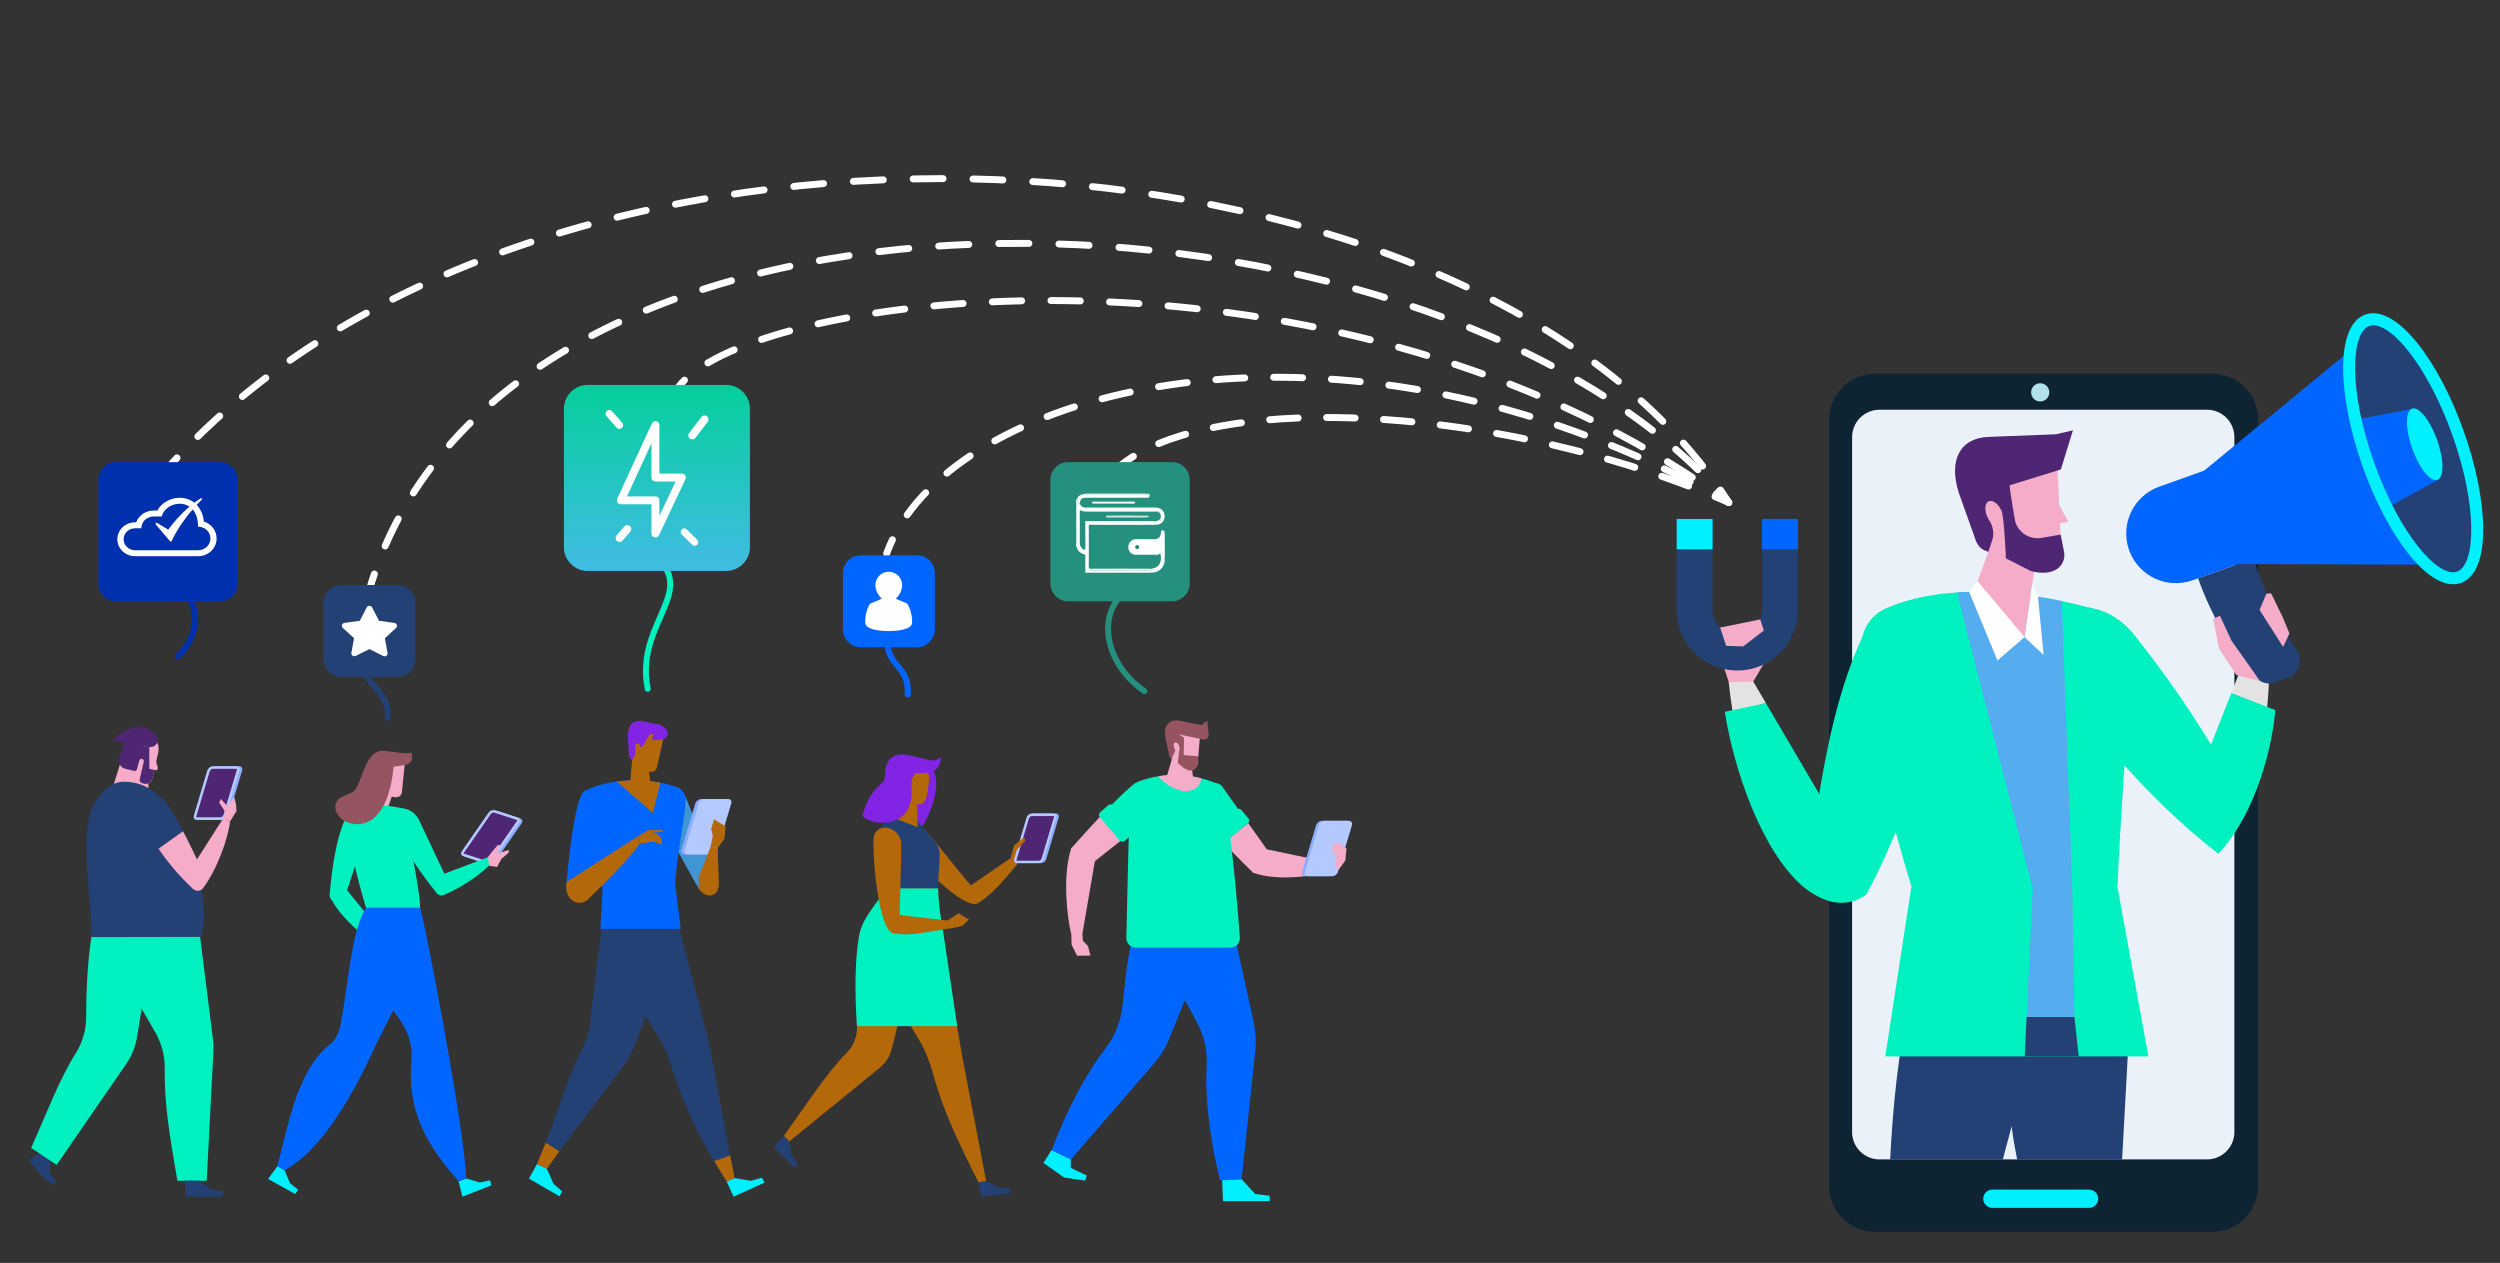 <?xml version="1.0" encoding="utf-8"?>
<!-- Generator: Adobe Illustrator 24.1.0, SVG Export Plug-In . SVG Version: 6.00 Build 0)  -->
<svg version="1.1" id="Layer_1" xmlns="http://www.w3.org/2000/svg" xmlns:xlink="http://www.w3.org/1999/xlink" x="0px" y="0px"
	 viewBox="0 0 2524.3 1275.2" style="enable-background:new 0 0 2524.3 1275.2;" xml:space="preserve">
<rect x="0" y="0" width="2524.3" height="1275.2" fill="#333333" stroke="none"/>
<style type="text/css">
	.st0{fill:#4095D5;}
	.st1{fill:#B3680A;}
	.st2{fill:#234175;}
	.st3{fill:#00F0FF;}
	.st4{fill:#0166FF;}
	.st5{fill:#8CADFF;}
	.st6{fill:#B3C9FF;}
	.st7{fill:#8224E3;}
	.st8{fill:#00F1C0;}
	.st9{fill:#4F2674;}
	.st10{fill:#F4ACC8;}
	.st11{fill:#945561;}
	.st12{fill:#0F2433;}
	.st13{fill:#EBF1F9;}
	.st14{fill:#B2E1E9;}
	.st15{fill:#E3E3E3;}
	.st16{fill:#55ACEE;}
	.st17{fill:#FFFFFF;}
	.st18{fill:none;stroke:#FFFFFF;stroke-width:7;stroke-linecap:round;stroke-miterlimit:10;}
	.st19{fill:none;stroke:#FFFFFF;stroke-width:7;stroke-linecap:round;stroke-miterlimit:10;stroke-dasharray:30.207,30.207;}
	.st20{fill:none;stroke:#FFFFFF;stroke-width:7;stroke-linecap:round;stroke-miterlimit:10;stroke-dasharray:30.366,30.366;}
	.st21{fill:none;stroke:#FFFFFF;stroke-width:7;stroke-linecap:round;stroke-miterlimit:10;stroke-dasharray:29.602,29.602;}
	.st22{fill:none;stroke:#FFFFFF;stroke-width:7;stroke-linecap:round;stroke-miterlimit:10;stroke-dasharray:29.178,29.178;}
	.st23{fill:none;stroke:#FFFFFF;stroke-width:7;stroke-linecap:round;stroke-miterlimit:10;stroke-dasharray:28.76,28.76;}
	.st24{fill:#25907E;}
	.st25{fill:#0030AD;}
	.st26{fill-rule:evenodd;clip-rule:evenodd;fill:#FFFFFF;}
	.st27{fill:url(#SVGID_1_);}
	.st28{fill:none;stroke:#FFFFFF;stroke-width:8;stroke-linecap:round;stroke-linejoin:round;stroke-miterlimit:10;}
	.st29{fill:none;stroke:#FFFFFF;stroke-width:7.183;stroke-linecap:round;stroke-linejoin:round;stroke-miterlimit:10;}
	.st30{fill:none;stroke:#FFFFFF;stroke-width:7.483;stroke-linecap:round;stroke-linejoin:round;stroke-miterlimit:10;}
</style>
<g>
	<g>
		<path class="st0" d="M720.6,892.8l-15,4.6c0,0-29.8-51.5-41.6-78.3l28-15.1c12,30.2,22.7,54.1,30.1,82.8L720.6,892.8z"/>
		<path class="st1" d="M542.1,1175.5l10.1,4.7l12.7-17.9l-13.8-8.6C548.1,1160.8,545.2,1168,542.1,1175.5z"/>
		<path class="st2" d="M684.6,937.7l-77-0.2c0,0-7,48.4-10.9,90.2c-1.2,12.5-5,24.5-10.8,35.6c-14,26.9-21.5,57.8-34.9,90.3
			l13.8,8.6l64.5-85.4c4.7-6.5,8.5-13.5,11.4-20.9C653.1,1024.6,684.6,937.7,684.6,937.7z"/>
		<path class="st2" d="M715.7,1052L686,937.7l-77.2-0.3c6.5,36.4,35.7,74.7,58.7,114.2c3.5,6,6.4,12.4,8.4,19
			c10.9,34.5,24.4,67.9,45.1,102l16.2-5.8l-20.1-108.2C716.8,1056.3,716.3,1054.1,715.7,1052z"/>
		<path class="st1" d="M721.1,1172.4c4.1,6.7,8.3,13.5,12.7,20.7l8-3.6l-4.6-22.8L721.1,1172.4z"/>
		<polygon class="st3" points="733.8,1193.1 741.8,1189.5 758.2,1192.3 769.4,1189.2 772,1194.1 740.7,1208.3 		"/>
		<path class="st4" d="M681.9,893.2c0-19.4,8.6-61,10.5-84.5c0.5-6.2-3.3-12.1-9.2-14.1c-27.8-9.5-64.9-9.6-92.6,3.8
			c-1,31.9,17.9,100,17.9,100l-2.3,39.4h81.1L681.9,893.2L681.9,893.2z"/>
		<path class="st1" d="M622.7,789.1l36.5,31.7l7.7-30.5C652.8,787.6,637.4,787.1,622.7,789.1z"/>
		<path class="st4" d="M586.3,897.3l-14.2-6.7c0,0,7.1-86.9,18.4-92.3c17.7,7.1,27.1,26.4,21.9,44.7l-13.9,49L586.3,897.3z"/>
		<polygon class="st3" points="542.1,1175.5 552.2,1180.2 558.9,1195.3 567.6,1203 564.9,1207.9 534.1,1190.1 		"/>
		<path class="st1" d="M572.1,890.6c-1.2,6.5,0.1,12.3,3.7,16.7c4.5,5.5,12.9,5.8,18,0.8c18.7-18.5,43.7-43.1,52.2-56.4l-1.8-7.4
			L572.1,890.6z"/>
		<path class="st1" d="M646.1,851.7l13.7-1.9l8.5,3l0.1-2.7c0.1-3.2-1.6-6.1-4.4-7.5l-4.5-2.2l8.9-0.2l1-2l-14.4-0.1l-10.6,6.1
			L646.1,851.7z"/>
		<path class="st5" d="M691,862.8h24.8c2.4,0,5-2,5.8-4.4l14.2-47.2c0.7-2.4-0.7-4.4-3.1-4.4h-24.8c-2.4,0-5,2-5.8,4.4l-14.2,47.2
			C687.1,860.8,688.5,862.8,691,862.8z"/>
		<path class="st6" d="M694.4,862.8h24c2.4,0,5-2,5.8-4.4l14.2-47.2c0.7-2.4-0.7-4.4-3.1-4.4h-24c-2.4,0-5,2-5.8,4.4l-14.2,47.2
			C690.6,860.8,692,862.8,694.4,862.8z"/>
		<polygon class="st1" points="717.5,855.1 719.7,844.2 718.1,836.9 721,827.4 732.7,834.4 731.5,846.9 724.6,856.4 		"/>
		<path class="st1" d="M725.9,892l-1.3-35.6l-7.1-1.4l-12,30.8v11.6C713.2,908.2,725.9,906,725.9,892z"/>
		<g>
			<polygon class="st1" points="654.5,772.3 657.9,800.1 636.3,790.1 638.5,764.5 			"/>
			<path class="st1" d="M663.4,774.6c-0.9,4.3-5.9,7.2-13.3,2.3l-11-11.1l-2-19.7l10.7-14l23.5,6.8L663.4,774.6z"/>
			<path class="st7" d="M664.4,731.3l-14.7-2.9c-10.1-2.6-16.2,4-15.8,16l1,14.7c0.3,4,0,6,3.3,8.2l1-1.4c2.1-3,2.9-6.7,2.2-10.2
				c-0.5-2.7,0.4-5.1,1.9-5.3c1.5-0.3,3.1,1.7,3.5,4.3c6.7-3.8,5.5-13.6,12.7-13.9l-1,6.8l9.8-1c3-0.3,5.4-2.5,5.9-5.5
				C674.8,736.5,669,732.2,664.4,731.3z"/>
		</g>
	</g>
	<g>
		<path class="st8" d="M350.5,898.9l47.2,58.3l-3.3,6.3c-16.1-7.7-52.9-37.1-61.5-59.1L350.5,898.9z"/>
		<path class="st8" d="M350.5,898.9c-4,12.5-16.6,13.9-17.7,5.4c1.8-22.4,6.1-59.5,17.8-81.6l22.7,6.8L350.5,898.9z"/>
		<path class="st4" d="M369.6,916.8c-13.7,21.3-17,65.9-23.4,104.7c-1.9,11.6-3.3,25.3-12.6,32.6c-32.6,25.9-41.3,76.4-53.6,123.5
			l7.2,4c49.4-25.6,88.9-119.7,91.2-124.3l49.5-98.5L369.6,916.8z"/>
		<path class="st5" d="M470.3,865.3l22.7,7.4c2.2,0.7,5.2-0.3,6.6-2.3l27.1-39.1c1.4-2,0.7-4.3-1.5-5l-22.7-7.4
			c-2.2-0.7-5.2,0.3-6.6,2.3l-27.1,39.1C467.4,862.3,468,864.5,470.3,865.3z"/>
		<path class="st6" d="M467.8,864.5l22.7,7.4c2.2,0.7,5.2-0.3,6.6-2.3l27.1-39.1c1.4-2,0.7-4.3-1.5-5l-22.7-7.4
			c-2.2-0.7-5.2,0.3-6.6,2.3l-27.1,39.1C464.9,861.5,465.5,863.7,467.8,864.5z"/>
		<path class="st9" d="M468.6,862c-0.3-0.1-0.4-0.2-0.4-0.3s0-0.4,0.3-0.7l27.1-39.1c0.7-1.1,2.5-1.7,3.6-1.3l22.7,7.4
			c0.3,0.1,0.4,0.2,0.4,0.3s0,0.4-0.3,0.7l-27.1,39c-0.7,1.1-2.5,1.7-3.6,1.3L468.6,862z"/>
		<polygon class="st10" points="491.4,867.3 495.8,861.2 502.9,852.9 504.9,853.7 501.7,861.7 514.1,858.2 513.4,861.2 506.3,867.2 
			501.9,875.4 493.5,874.1 		"/>
		<polygon class="st10" points="396.7,801.1 391.3,816.9 377.8,814.7 382.5,792.2 		"/>
		<path class="st8" d="M424.2,916.9c0-21.4-14.8-82.5-15.6-100.4c-18.9-3.1-28.7-7.8-57.9,6.3c-1,30,19,94.1,19,94.1L424.2,916.9z"
			/>
		<path class="st8" d="M492.8,865.5L441.2,885l6,19c18.7-7.6,37.7-20.9,46.4-29.9L492.8,865.5z"/>
		<path class="st8" d="M450.7,886.5c5.7,11.8-2.5,21.5-9.1,16.1c-14.1-17.5-36.5-47.4-43.2-71.5l10.1-14.7
			c6.9,1.6,11.3,5.7,14.4,11.1L450.7,886.5z"/>
		<polygon class="st3" points="280.1,1177.7 287.3,1181.7 292.9,1194.8 301.2,1201.4 298,1205.6 270.7,1190.4 		"/>
		<polygon class="st3" points="463.1,1192.9 470.8,1189.9 484.4,1194 494.8,1191.8 496.1,1196.9 466.9,1208.3 		"/>
		<g>
			<path class="st10" d="M405.8,799.8c-0.3,4.1-4.8,7.4-12.1,3.6l-11.5-9.2l-4-18.2l8.4-14.2l22.7,3.8L405.8,799.8z"/>
			<path class="st11" d="M415.4,760c-5,1.6-15.4-0.7-27.8-1.8c-20.1-1.8-22.4,36.9-31.7,41.6l-11,5.1c-4.4,2.1-7,6.8-6.2,11.6
				c0.9,5.6,5.9,14.1,19.3,15.5c17,1.8,34.8-11.7,39.5-57.8l12.1-1.9C415.8,770.8,417.3,766.4,415.4,760z"/>
		</g>
		<path class="st4" d="M424.2,916.5h-54.5c-10.4,16-9.6,46.2-5.2,56.9c15.1,37,54.5,55.7,50.9,96.9c-4.3,49.6,13.3,83.7,47.6,122.3
			l7.7-3C469.2,1140.3,428.7,929.4,424.2,916.5z"/>
	</g>
	<g>
		<polygon class="st3" points="1081.2,1179.3 1081.2,1170.3 1061.8,1161.2 1053.6,1174.2 1074.5,1189 1095.7,1192.1 1097.3,1186.9 
					"/>
		<polygon class="st3" points="1234,1191.1 1253.7,1190.7 1267.4,1205.6 1281.9,1207.4 1282.2,1212.8 1234.9,1212.8 		"/>
		<path class="st4" d="M1229.4,929.3l-79.7-11.5c-9.5,35-13.2,66.3-16.2,97c-1.6,16-7.6,31.2-17.4,44c-21,27.2-39.1,63-54.2,102.5
			l19.3,9.6l84.5-97.6c6.1-7.1,11.1-15.1,14.6-23.8C1194,1015.9,1229.4,929.3,1229.4,929.3z"/>
		<path class="st4" d="M1238.2,906l-72.1,35.7c12,34.1,26.7,62.1,41.7,89.1c7.8,14.1,11.5,30,10.6,46.1
			c-1.9,34.4,3.6,74.1,13.5,115.1l21.8-1.3l13.8-130.1c1-9.3,0.5-18.7-1.5-27.8C1258.3,997.4,1238.2,906,1238.2,906z"/>
		<path class="st10" d="M1260.3,831l-24.8,20.1c15.5,16.2,29.7,30,29.7,30l13.4-7.4l2.9-12.7L1260.3,831z"/>
		<path class="st8" d="M1233.6,793.5c-10.2-10.2-35.2,7.7-30.8,20c7.3,10.3,20.4,24.8,32.7,37.6l24.8-20.1L1233.6,793.5z"/>
		<path class="st8" d="M1236,851.1l24.2-20c1.4-1.2,1.6-3.2,0.4-4.6l-7.2-8.7c-1.2-1.4-3.2-1.6-4.6-0.4l-24.2,20
			c-1.4,1.2-1.6,3.2-0.4,4.6l7.2,8.7C1232.6,852,1234.6,852.2,1236,851.1z"/>
		<path class="st10" d="M1271.4,856l-13.4,9.9l7.2,15.3c27.6,9.9,66,1.9,82.9-1.8l3.1-6.8L1271.4,856z"/>
		<path class="st8" d="M1225.8,790c-23.6-9.1-50.4-10.5-75.9-1c-5.4,2-9,7.1-9.1,12.9c-1,34.5-2.9,116.7-3.5,145.1
			c-0.1,5.4,4.2,9.8,9.6,9.8h95.4c5.6,0,10-4.7,9.6-10.3c-2.1-29-8.7-111.3-17.6-146.7C1233.2,795.3,1230,791.6,1225.8,790z"/>
		<path class="st10" d="M1212.7,785.8c-13.7-3.5-28.2-4.4-42.7-2.1c3.4,6.7,17.1,15.1,27.2,15.1
			C1206.1,798.8,1212.7,793.7,1212.7,785.8z"/>
		<polygon class="st10" points="1202.4,765.3 1205,788.2 1178.1,784 1185.9,757.7 		"/>
		<path class="st10" d="M1209.3,770.5c-0.3,4.3-4.9,7.7-12.6,3.9l-13.5-8l-3-20.2l8.6-14.9l23.6,3.6L1209.3,770.5z"/>
		<path class="st11" d="M1215.4,746.8c2.9,0.2,5.2-2.2,5-5l-1.4-14.3l-5.7,4.6l-23.5-4.6c-10.2-1.1-15.1,6.1-13,17.7l3,14.1
			c0.8,3.5,0.5,5.4,3.3,7l4.3-10l3.4,0.3l-1.5,13.8l4.7,4.1c7.7,6.1,13.6,3.4,15-1.3l0.8-9.5l-14.6-1.3l0.3-17.5l-5.2-3.4
			L1215.4,746.8z"/>
		<path class="st10" d="M1190.7,753.4c0.8,2.5,0.3,4.9-1.2,5.3c-1.4,0.4-3.2-1.3-4-3.8s-0.3-4.9,1.2-5.3
			C1188.1,749.2,1189.9,750.9,1190.7,753.4z"/>
		<path class="st10" d="M1081.4,856.9l8.1,13l12.8,2.2l29-22.9l-20.2-24.9C1095.1,841.2,1081.4,856.9,1081.4,856.9z"/>
		<path class="st8" d="M1145.7,791.1c-9.6,7.6-22.8,20.7-34.7,33.3l20.2,24.9l36-28.4C1177,810.1,1157.8,786.1,1145.7,791.1z"/>
		<polygon class="st10" points="1089.6,939.6 1092.9,942.4 1093.4,949.9 1098.6,955.3 1101,964.9 1087.5,965 1082,953.9 
			1081.7,943.6 		"/>
		<path class="st10" d="M1106.8,862.2l-10.3-13.1l-15,7.7c-8.9,27.9-4,70,0.2,86.8l11.3-1.2L1106.8,862.2z"/>
		<path class="st5" d="M1317.9,884.7h24.7c2.4,0,5-2,5.7-4.4l14.1-47.1c0.7-2.4-0.7-4.4-3.1-4.4h-24.7c-2.4,0-5,2-5.7,4.4
			l-14.1,47.1C1314.1,882.8,1315.5,884.7,1317.9,884.7z"/>
		<path class="st6" d="M1320.6,884.7h24.7c2.4,0,5-2,5.7-4.4l14.1-47.1c0.7-2.4-0.7-4.4-3.1-4.4h-24.7c-2.4,0-5,2-5.7,4.4
			l-14.1,47.1C1316.8,882.8,1318.2,884.7,1320.6,884.7z"/>
		<path class="st10" d="M1348.9,871.9l0.5-6.2l-4.4-6.7l2.9-9.5l11.7,7l-1.2,12.4l-6.9,9.5C1349.6,876.8,1348.7,874.4,1348.9,871.9z
			"/>
		<path class="st8" d="M1130.9,848.8l-20.5-23.8c-1.2-1.4-1-3.5,0.3-4.7l8.6-7.4c1.4-1.2,3.5-1,4.7,0.3l20.5,23.8
			c1.2,1.4,1,3.5-0.3,4.7l-8.6,7.4C1134.1,850.3,1132.1,850.2,1130.9,848.8z"/>
	</g>
	<g>
		<path class="st1" d="M981.1,895.1c-10.6-12.5-39.4-48.6-46.7-56.6c-11.7-12.9-29.2,1.3-20,16c5.7,9,60.2,67.8,74,57L981.1,895.1z"
			/>
		<path class="st1" d="M977.7,895.7l10.7,15.8c14.8-10.1,21.9-18.9,38.5-38.6l-4.2-7.9L977.7,895.7z"/>
		<polygon class="st1" points="1026.9,872.8 1031.5,866 1035.3,860.4 1035.9,851.6 1023.9,853.6 1020.9,864.3 1020,872.7 		"/>
		<path class="st7" d="M934.1,770.6l-23.9,6.4l-2.1,20.8l-1.3,36h24.8C945.9,810.9,952.4,776.9,934.1,770.6z"/>
		<path class="st2" d="M948.8,861.7c0-11.7-18.2-24.5-22.4-33.8c-10.4-2.6-18.4-2.3-29.5,1.6c-8.8,3.1-14.1,11.6-12.9,21.2
			c2,16.2,7.6,31.4,8.7,46.5h54.5C947.2,882.6,948.8,875.4,948.8,861.7z"/>
		<path class="st1" d="M870.9,942.7c-7.5,27.2-6,63.1-5.6,94.8c0.1,9.2-3.3,18.1-9.7,24.7c-23.7,24.6-42,54.2-64.2,84.8l5.5,5.6
			l91.5-74.5c5.9-4.8,10.1-11.3,11.9-18.7l24.3-94.9L870.9,942.7z"/>
		<path class="st1" d="M972,1069l-22.4-129c0,0-2.2-25.2-2.4-42.8h-54.5c-1,14.2-26.4,27.7-21.4,57.6c1.8,10.5,37.8,62.3,57.2,96
			c6.1,10.6,10.6,22.1,13.8,34c9.5,35.3,25.1,68.2,45.7,109l7.8-1L972,1069z"/>
		<polygon class="st2" points="791.4,1147 796.9,1152.6 799.5,1167.2 805.5,1175.7 802.2,1179.3 781.5,1158.1 		"/>
		<polygon class="st2" points="988,1193.7 995.8,1192.7 1009,1199.3 1019.4,1199.7 1020.3,1204.5 990.8,1208.3 		"/>
		<path class="st8" d="M952.2,939.9c0,0-4.8-25.2-5-42.8h-54.5C892,907,871.2,923,867.4,945c-4.1,23.8-4.6,55.4-2.1,91.1h101.2
			L952.2,939.9z"/>
		<polygon class="st1" points="925.7,811.1 926.6,835.2 906.2,827.4 911.2,804.3 		"/>
		<path class="st1" d="M927.7,812.1c-4.2-0.2-9.1-2.5-12-4.1c-1.8-1-3.2-2.6-4-4.5c-3-7.5-9.4-27.5,5.9-31.6c3.4-0.9,8.2,0.4,12.3,2
			c5.3,2.1,8.6,7.3,8.2,13c-0.4,6.4-1.4,12.9-3,19.5C934.3,809.7,931.2,812.2,927.7,812.1z"/>
		<path class="st7" d="M949.9,764.2c-3.1,2.8-6.6,4.4-10.7,3.4l-20-4.7c-8.9-2.2-25.6-3.4-25.6,20.3c0,11.4-13.5,7.1-22.9,40.7
			c7.3,7.8,37.1,13.5,46.9-9c6.9-15.8-1.9-26.5,7.1-34.3C936.7,780.6,949.9,781.4,949.9,764.2z"/>
		<g>
			<path class="st1" d="M910,852.2c-0.4-17.4-25.2-23.5-27.8-6.2c-1.6,10.6,3.7,96,21,96.8l5.1-17.2
				C908.5,911.2,910.3,863,910,852.2z"/>
			<path class="st1" d="M905.5,923.7l-2.2,19c16.2,2.2,27.2-0.7,52.7-4.8l3.7-8.1L905.5,923.7z"/>
			<polygon class="st1" points="955.9,938 965.6,936.4 972.1,934.6 978.4,928.4 967.9,922.1 958.6,928.2 952.5,934 			"/>
		</g>
		<path class="st5" d="M1029.2,871.5h22.1c2.2,0,4.5-1.8,5.1-4l12.6-42.1c0.7-2.2-0.6-4-2.8-4h-22.1c-2.2,0-4.5,1.8-5.1,4
			l-12.6,42.1C1025.8,869.8,1027,871.5,1029.2,871.5z"/>
		<path class="st6" d="M1026.8,871.5h22.1c2.2,0,4.5-1.8,5.1-4l12.6-42.1c0.7-2.2-0.6-4-2.8-4h-22.1c-2.2,0-4.5,1.8-5.1,4
			l-12.6,42.1C1023.4,869.8,1024.6,871.5,1026.8,871.5z"/>
		<path class="st9" d="M1026.8,869.1c-0.2,0-0.4-0.1-0.4-0.1c-0.1-0.1-0.1-0.3,0-0.7l12.6-42.1c0.3-1.1,1.7-2.2,2.8-2.2h22.1
			c0.2,0,0.4,0.1,0.4,0.1c0.1,0.1,0.1,0.3,0,0.7l-12.6,42.1c-0.3,1.1-1.7,2.2-2.8,2.2H1026.8z"/>
		<polygon class="st1" points="1026.9,858 1023.9,853.6 1034.2,845.3 1035.2,849.1 		"/>
	</g>
	<g>
		<polygon class="st2" points="50.2,1185.1 50.3,1171.1 42.1,1162.1 29.3,1171.8 41.9,1187.5 54.2,1197 57.2,1192.6 		"/>
		<path class="st8" d="M94.5,932.8c-5.6,29.5-7.5,62.4-7.5,93.8c0,12.8-3.4,25.5-10.2,36.3c-17.5,28-28.4,58.4-45.4,96.2l25.8,17.1
			l70.8-102.7c5.4-8.2,9-17.4,10.5-27l17.4-107.4L94.5,932.8z"/>
		<path class="st8" d="M200.4,932.8L95.8,933c7.6,19.1,42.6,76.9,61.3,109.9c6.2,11,9.4,23.5,9.2,36.1
			c-0.5,35.8,5.3,69.9,12.8,113.2h29.6l6.8-130.4c0.2-4.2,0.1-8.4-0.5-12.6L200.4,932.8z"/>
		<polygon class="st10" points="147.7,761.1 150.4,802 111.6,802.5 124.4,761.4 		"/>
		<path class="st10" d="M156.7,777.7l-3.6-0.8l3.1-13.2l3.1,11.4C159.7,776.6,158.3,778,156.7,777.7z"/>
		<path class="st10" d="M125.9,752.2l-2.8,11.6c-1.7,7,1.1,14.2,7,18.3l9.8,6.8c7.5,5.1,12.8,2.2,13.7-2.3c0,0,3.1-13.6,6.1-26.4
			c2.2-9.3-3.7-18.6-13-20.8C137.4,737.2,128.1,742.9,125.9,752.2z"/>
		<path class="st2" d="M175.2,828.7c-5-13.6-18.1-39.4-50.4-39.4c-16.6,0-30.5,19.6-33.7,31.7c-9.2,34.7,1.1,84.1,1.1,125.2L203,946
			C215.9,897.9,183.1,850.2,175.2,828.7z"/>
		<polygon class="st2" points="186.8,1192.2 200.6,1192.2 213.8,1201.2 224.9,1203 225.2,1208.3 187.8,1208.3 		"/>
		<path class="st5" d="M201.4,827.9h23.9c2.4,0,4.8-1.9,5.6-4.3l13.6-45.6c0.7-2.4-0.6-4.3-3-4.3h-23.9c-2.4,0-4.8,1.9-5.6,4.3
			l-13.6,45.6C197.7,826,199,827.9,201.4,827.9z"/>
		<path class="st6" d="M198.7,827.9h23.9c2.4,0,4.8-1.9,5.6-4.3l13.6-45.6c0.7-2.4-0.6-4.3-3-4.3h-23.9c-2.4,0-4.8,1.9-5.6,4.3
			l-13.6,45.6C195,826,196.4,827.9,198.7,827.9z"/>
		<path class="st9" d="M198.7,825.2c-0.3,0-0.4-0.1-0.5-0.1c-0.1-0.1-0.1-0.3,0-0.8l13.6-45.6c0.4-1.2,1.8-2.4,3-2.4h23.9
			c0.3,0,0.4,0.1,0.5,0.1c0.1,0.1,0.1,0.3,0,0.8l-13.6,45.6c-0.4,1.2-1.8,2.4-3,2.4H198.7z"/>
		<g>
			<path class="st2" d="M167.8,810.4c6.5,9.7,12,19.2,17.1,28.9L160.1,857c-8.6-12.6-16.6-25.6-21.3-36.2
				C131.1,803.6,157.3,794.8,167.8,810.4z"/>
			<path class="st10" d="M206.4,883.2l-11,14.7c0,0-18.2-15.7-35.4-40.9l24.8-17.7C192.1,853.1,198.6,867.2,206.4,883.2z"/>
			<path class="st10" d="M189.6,882.2l35.9-56.1l6.7,3.5c-1.5,15.7-12.6,47.8-27.2,67.2c-3.3,4.4-10.1,3.2-11.7-2.1L189.6,882.2z"/>
			<path class="st10" d="M225.5,826.1l3.7-12.3l7.3-8.8c0,0,1.7,5.3,1.9,8.4l0.4,5.5l-6.6,10.7L225.5,826.1z"/>
		</g>
		<path class="st9" d="M155.7,777.4l-4.9-1.1l-0.1-21.7l-24.8-5.8l-5.4,17.2c-1.4,4.4,1.3,9.1,5.8,10.2l9.2,2.2
			c1.2,0.3,2.5-0.5,2.8-1.7l2.3-8.7c0.3-1.2,1.6-2,2.8-1.7c1.3,0.3,2.1,1.6,1.8,2.8l-4.1,17.5c-0.4,1.6,0.4,3.4,2,4
			c5.8,2.4,9.7-0.3,10.5-4L155.7,777.4z"/>
		<path class="st9" d="M150.7,754.6l2.8-0.5c6.1-1.2,8.1-8.8,3.5-12.9c-13.2-11.9-27.8-8.3-43.4,6.3L150.7,754.6z"/>
		<polygon class="st10" points="228.6,821.4 232.5,817.2 223,806.6 221.3,810.5 		"/>
	</g>
	<g>
		<path class="st12" d="M2234,1243.8h-341c-25.4,0-46.1-20.6-46.1-46.1V423.5c0-25.4,20.6-46.1,46.1-46.1h341
			c25.4,0,46.1,20.6,46.1,46.1v774.2C2280,1223.1,2259.4,1243.8,2234,1243.8z"/>
		<path class="st13" d="M1897.8,413.7c-15.3,0-27.7,12.4-27.7,27.7V1143c0,15.3,12.4,27.7,27.7,27.7h330.6
			c15.3,0,27.7-12.4,27.7-27.7V441.4c0-15.3-12.4-27.7-27.7-27.7L1897.8,413.7L1897.8,413.7z"/>
		
			<ellipse transform="matrix(0.924 -0.382 0.382 0.924 4.248 816.136)" class="st14" cx="2060.6" cy="397.4" rx="9.2" ry="9.2"/>
		<path class="st3" d="M2109.4,1219.6h-97.7c-5.1,0-9.2-4.1-9.2-9.2s4.1-9.2,9.2-9.2h97.7c5.1,0,9.2,4.1,9.2,9.2
			C2118.5,1215.5,2114.4,1219.6,2109.4,1219.6z"/>
	</g>
	<g>
		<path class="st2" d="M2152,1001.4h-222.3c-13.8,66.1-18.1,113.2-21.2,169.6h113.7l9-33.8c1.9,15.1,3.8,24.9,5.7,33.8h105.8
			L2152,1001.4z"/>
		<path class="st8" d="M2239.8,862c-57.5-44.4-111.3-103.7-156.8-166.2c-34.8-46.6-19.2-70.6,15.8-83.7c22,1.6,40.6,9,57.8,30.9
			c49.4,63,70.8,99.7,108.3,162.9L2239.8,862z"/>
		<g>
			<path class="st15" d="M2292,656.6l-19.1-7.6l-19.9,50.7l36.1,16.2C2291.2,693.2,2291.8,672.3,2292,656.6z"/>
			<path class="st8" d="M2253,699.8l-42.6,108.4l29.4,53.9c32.2-33.7,52.9-93.8,57.7-145.1L2253,699.8z"/>
			<g>
				<path class="st2" d="M2310,684.4l-13.1,4.7c-6.1,2.2-12.9,0.8-17.6-3.6c-24.6-22.7-49.8-71.9-59.8-101.6l55.7-19.9
					c7.7,25,28,70.7,43.5,92C2326,666,2321.7,680.3,2310,684.4z"/>
				<path class="st4" d="M2261.2,569l-47.3,16.9c-26.1,9.3-54.8-4.3-64.1-30.4c-9.3-26.1,4.3-54.8,30.4-64.1l47.3-16.9L2261.2,569z"
					/>
				<path class="st4" d="M2220.6,479.3c-9.1,5-9.4,27.5-1,51.2s23,40.9,33.1,39l222.8,0.7l-82.9-232.4L2220.6,479.3z"/>
				
					<ellipse transform="matrix(0.942 -0.336 0.336 0.942 -10.685 844.525)" class="st2" cx="2436.5" cy="453.2" rx="48" ry="137.8"/>
				<path class="st4" d="M2391.5,469.2c5.6,15.7,11.9,30.3,18.6,43.6l50.8-27.8l-25.7-72l-56.9,10.7
					C2381.5,438.2,2385.9,453.6,2391.5,469.2z"/>
				
					<ellipse transform="matrix(0.942 -0.336 0.336 0.942 -8.634 848.144)" class="st3" cx="2448" cy="449" rx="13.3" ry="38.2"/>
				<path class="st3" d="M2484.9,588.6c-14.7,5.2-33.2-4.9-52.3-28.5c-17.7-22-34.4-53.5-46.9-88.8c-12.6-35.3-19.6-70.3-19.8-98.5
					c-0.2-30.3,7.7-49.9,22.4-55.2c14.7-5.2,33.2,4.9,52.3,28.5c17.7,22,34.4,53.5,46.9,88.8c12.6,35.3,19.6,70.3,19.8,98.5
					C2507.6,563.8,2499.6,583.4,2484.9,588.6z M2392.4,329.1c-18.7,6.7-21.3,65,4.8,138.1s65,116.7,83.7,110s21.3-65-4.8-138.1
					C2450,365.9,2411.1,322.4,2392.4,329.1z"/>
			</g>
			<path class="st10" d="M2282,687.7l-28.8-40.8l-11.7-25.2l-6.8,3.2l5.8,29.8l17.6,27L2282,687.7z M2281.5,615.8l23.8,37.4
				l6.4-13.5l-6.6-16.1l-11.9-24.5l-4.7,0.3L2281.5,615.8z"/>
		</g>
		<path class="st8" d="M2138.2,895c1.3-48,9.8-154.9,12.7-223.1c1.2-27.2-16.6-51.6-42.8-58.7c-67.3-18.1-146.5-24-203.8,1.1
			c-15.8,6.9-25.5,22.4-24.8,40.5c3.5,91.7,50.5,240.1,50.5,240.1l-26.4,171.8h265.7L2137.9,895H2138.2z"/>
		<path class="st16" d="M2092.5,897.4L2081.8,607c-34.8-7.3-71.5-11-105.8-8.7l76.5,299.4l-6.2,129.3h48.3L2092.5,897.4z"/>
		<g>
			<path class="st15" d="M1763.7,676.9l-18.2,11.7c0.9,8.5,2.2,18.7,3.9,30l33.7-8.6L1763.7,676.9z"/>
			<polygon class="st10" points="1727.9,634.9 1780.3,628.2 1782.5,641.1 1793.9,648.2 1770.3,688.2 1745.5,688.6 			"/>
			<path class="st8" d="M1826.3,878c8.6-66.8,21-170.1,58.5-243.7l85.3,46.4c-20.6,71.6-53.8,163.9-86,223.2L1826.3,878z"/>
			<path class="st8" d="M1865.2,849.8L1783.1,710l-41.5,8.7c8.6,56.2,36.4,139.9,78.9,176.5c20.5,16.4,41.8,22.7,63.6,8.6
				L1865.2,849.8z"/>
		</g>
		<polygon class="st2" points="2046.3,1026.9 2044.4,1066.6 2098.9,1066.6 2094.6,1026.9 		"/>
		<g>
			<polygon class="st10" points="2055.7,564 2044.2,643.3 1992.2,599.6 2017.5,530.5 			"/>
			<path class="st10" d="M2081.2,558.4c0.8,12.5-11.2,24.2-35,16.1l-38.9-17.2l-19.7-58.4l19.3-46.4l69.9,1.6L2081.2,558.4z"/>
			<polygon class="st10" points="2071.8,496.4 2088.3,526.8 2074.5,529.3 			"/>
			<path class="st9" d="M2080.7,539.8l-19.2,3.3c-11.8,2.1-23.3-5-26.7-16.5c0,0-5.4-29.7-5.6-36.6l51.7-16l12.2-39.5l-17.2,4
				l-67.2,2.6c-29.9,0.8-41.3,23.6-30.9,56.4l14.2,39.8c3.8,10.7,4.7,16.5,15.6,19.9l3.9-11.4c2.3-6.9,1-14.4-3-20.5
				c-0.6-1-1.2-2.1-1.8-3.2c-3.2-7-2.6-14.1,1.3-15.9s9.7,2.4,12.9,9.4c2.8,6.1,4.5,48.2,4.5,48.2l25,12.7
				c24.3,6.6,35.4-5.8,33.9-18.3L2080.7,539.8z"/>
		</g>
		<polygon class="st17" points="1988.3,597.7 2016.9,666.9 2044.2,643.3 1996.9,586.9 		"/>
		<polygon class="st17" points="2057.8,602.6 2063.5,661.4 2044.2,643.3 2052,589.9 		"/>
		<g>
			<path class="st2" d="M1779.2,524v91.8c0,13.8-11.2,25-25,25s-25-11.2-25-25V524H1693v91.8c0,33.8,27.4,61.2,61.2,61.2
				s61.2-27.4,61.2-61.2V524H1779.2z"/>
			<rect x="1693" y="524" class="st3" width="36.2" height="30.7"/>
			<rect x="1779.2" y="524" class="st4" width="36.2" height="30.7"/>
		</g>
		<polygon class="st10" points="1736.9,633.7 1777.3,625.4 1781,636.6 1760.2,652.7 1742.9,652.1 		"/>
	</g>
	<g>
		<g>
			<g>
				<path class="st18" d="M168.6,473.4c3.3-3.7,6.7-7.4,10.1-11.1"/>
				<path class="st19" d="M199.8,440.7C583.7,63.9,1454.5,112,1728.4,482.6"/>
				<path class="st18" d="M1737.2,494.8c2.8,4.1,5.6,8.3,8.3,12.5"/>
			</g>
		</g>
		<g>
			<g>
				<path class="st18" d="M373.4,593.9c1.4-4.8,3-9.6,4.6-14.3"/>
				<path class="st20" d="M388.9,551.3c179.2-413,1032.7-379.4,1336.3-66.3"/>
				<path class="st18" d="M1735.6,496.1c3.4,3.7,6.7,7.5,9.9,11.3"/>
			</g>
		</g>
		<g>
			<g>
				<path class="st18" d="M681.9,395.7c2.2-4,5.3-7.9,9.2-11.8"/>
				<path class="st21" d="M714.8,366.4c139.8-81.8,643.4-121.7,1006.3,123.8"/>
				<path class="st18" d="M1733.3,498.6c4.1,2.9,8.2,5.8,12.2,8.7"/>
			</g>
		</g>
		<g>
			<g>
				<path class="st18" d="M895.3,558.8c1.7-4.7,3.6-9.3,5.8-13.8"/>
				<path class="st22" d="M916,519.9c100.1-140,450.4-214.1,803.6-26.8"/>
				<path class="st18" d="M1732.4,500c4.4,2.4,8.7,4.8,13.1,7.3"/>
			</g>
		</g>
		<g>
			<g>
				<path class="st18" d="M1132.1,469.4c3.8-3,7.9-5.8,12.3-8.6"/>
				<path class="st23" d="M1170,447.9c117.7-48.9,357.8-28,548.4,48.1"/>
				<path class="st18" d="M1731.7,501.4c4.6,1.9,9.2,3.9,13.8,5.9"/>
			</g>
		</g>
	</g>
	<g>
		<path class="st24" d="M1078.6,607.2h104.7c9.9,0,18-8,18-18V484.6c0-9.9-8-18-18-18h-104.7c-9.9,0-18,8-18,18v104.7
			C1060.7,599.2,1068.7,607.2,1078.6,607.2z"/>
		<path class="st2" d="M401.5,683.5h-56.8c-9.9,0-18-8-18-18v-56.8c0-9.9,8-18,18-18h56.8c9.9,0,18,8,18,18v56.8
			C419.4,675.5,411.4,683.5,401.5,683.5z"/>
		<path class="st17" d="M357.7,662.6c-0.6,0-1.2-0.2-1.7-0.5c-0.9-0.6-1.4-1.8-1.2-2.9l2.7-14.8L346.1,634c-0.8-0.8-1.1-1.9-0.8-3
			c0.4-1.1,1.3-1.8,2.4-2l15.6-2.2l7-13.5c0.5-1,1.5-1.6,2.7-1.6c1.1,0,2.2,0.6,2.7,1.6l7,13.5l15.6,2.2c1.1,0.2,2.1,0.9,2.4,2
			c0.4,1,0.1,2.2-0.8,3l-11.3,10.5l2.7,14.8c0.2,1.1-0.3,2.2-1.2,2.9c-0.9,0.6-2.2,0.7-3.1,0.2l-14-7l-14,7
			C358.7,662.5,358.2,662.6,357.7,662.6z"/>
		<path class="st25" d="M222,607.2H117.3c-9.9,0-18-8-18-18V484.6c0-9.9,8-18,18-18H222c9.9,0,18,8,18,18v104.7
			C239.9,599.2,231.9,607.2,222,607.2z"/>
		<path class="st4" d="M869.1,653.5h56.8c9.9,0,18-8,18-18v-56.8c0-9.9-8-18-18-18h-56.8c-9.9,0-18,8-18,18v56.8
			C851.1,645.5,859.2,653.5,869.1,653.5z"/>
		<path class="st17" d="M904.6,604.4c3.8-3.3,6.3-8.8,6.3-13.6c0-7.4-6-13.5-13.5-13.5c-7.4,0-13.5,6-13.5,13.5
			c0,4.9,2.6,10.3,6.4,13.6c-2.6,1.8-11.5,4.6-12,5.4c-3.2,5.4-4.7,11.5-4.7,18.6c0,7.9,16.6,8.8,23.7,8.8c7.1,0,23.7-0.9,23.7-8.8
			c0-7.1-1.6-13.2-4.7-18.6C916,608.9,907.1,606.1,904.6,604.4z"/>
		<path class="st25" d="M179.7,665.6c-0.8,0-1.6-0.3-2.2-0.9c-1.1-1.2-1.1-3.1,0.1-4.2c11.1-10.6,17.2-24.8,16.4-38.2
			c-0.6-9-4.4-16.6-10.7-21.2c-1.3-1-1.6-2.9-0.7-4.2c1-1.3,2.9-1.6,4.2-0.7c7.8,5.7,12.5,14.8,13.2,25.7c1,15.1-5.8,31.2-18.2,43
			C181.1,665.3,180.4,665.6,179.7,665.6z"/>
		<path class="st24" d="M1155.6,700.8c-0.6,0-1.2-0.2-1.7-0.5c-21.3-14.5-35.4-36.7-37.7-59.4c-1.6-16.2,3.1-30.7,13.1-40.9
			c1.2-1.2,3.1-1.2,4.2,0c1.2,1.2,1.2,3.1,0,4.2c-8.8,9-12.9,21.8-11.4,36.1c2.1,21,15.2,41.5,35.1,55c1.4,0.9,1.7,2.8,0.8,4.2
			C1157.5,700.4,1156.5,700.8,1155.6,700.8z"/>
		<path class="st8" d="M654,698.5c-1.4,0-2.7-1-2.9-2.4c-6.2-31,4.3-55,12.8-74.3c9.3-21.2,16.1-36.6,0.8-53.1
			c-1.1-1.2-1.1-3.1,0.2-4.2c1.2-1.1,3.1-1.1,4.2,0.2c18,19.4,9.8,38.1,0.3,59.6c-8.6,19.5-18.3,41.6-12.4,70.7
			c0.3,1.6-0.7,3.2-2.4,3.5C654.4,698.4,654.2,698.5,654,698.5z"/>
		<path class="st2" d="M391.3,728c-0.2,0-0.4,0-0.6-0.1c-1.6-0.3-2.7-1.9-2.4-3.5c2.3-12.5-6-22.2-14.1-31.6
			c-8.1-9.4-16.5-19.2-8.4-29.7c1-1.3,2.9-1.6,4.2-0.5c1.3,1,1.6,2.9,0.5,4.2c-4.9,6.3-0.3,12.2,8.2,22.1
			c8.1,9.5,18.3,21.2,15.4,36.6C393.9,727,392.7,728,391.3,728z"/>
		<path class="st4" d="M916.5,704.1c-1.8-0.1-3.1-1.5-3-3.1c0.7-14.4-4-20-9.4-26.5c-4.4-5.3-9.5-11.3-11-22.5
			c-0.2-1.6,0.9-3.2,2.6-3.4c1.6-0.2,3.2,0.9,3.4,2.6c1.3,9.5,5.4,14.3,9.7,19.5c5.7,6.8,11.6,13.9,10.8,30.6
			C919.4,702.9,918,704.1,916.5,704.1z"/>
		<g id="Ef3Suv_1_">
			<g>
				<path class="st17" d="M1166.9,529.9c-13.1,0-26.2,0.1-39.3,0.1c-8.8,0-17.7-0.1-26.5-0.1c-0.6-0.7-1.2-0.7-1.6,0.2
					c0,0.7-0.1,1.3-0.1,2c-0.6,0.5-0.6,1.1,0,1.6c0,12,0,23.9,0,35.9c-0.7,0.7-0.7,1.4,0,2.1c0,0.4,0,0.7,0,1.1
					c-0.1,0-0.2,0.1-0.2,0.1c0,0.1,0.1,0.3,0.2,0.4c0.2,1,1.1,0.7,1.7,1c-0.2,1.8,1,1.8,2.3,1.8c19,0,38,0,57,0
					c0.9,0,1.9,0.3,2.1-1.1c0.6,0,1.3,0.1,1.6-0.6c0-0.1,0-0.3,0.1-0.4c6.5-1.5,9.3-7,7.5-14.8c-1.5,0.1-2.8,1.3-4.3,1.1
					c-0.6-0.7-1.5-0.5-2.3-0.5c-5.2,0-10.3,0-15.5,0c-0.8,0-1.7-0.2-2.3,0.5c-4.6-0.1-7.9-3.3-8-7.8c-0.1-4.3,3-8,7.4-8.1
					c6.7-0.2,13.4,0,20,0.1c0.1,0.1,0.2,0.2,0.3,0.3l0,0c-0.1-0.1-0.2-0.2-0.2-0.3c3.5-0.9,5.5-2.9,5.3-6.7c0-1.1,0.4-2,1.5-2.3
					c1.4-0.4,1.7,0.8,2.4,1.6c-0.6,0.9-0.7,1.8,0.1,2.7c0,8,0,16,0,24c-0.7,0.7-0.6,1.4,0,2.1c-0.6,6.8-5.1,11.4-11.9,12.3
					c-1-0.7-2.1-0.3-3.2-0.3c-21.6,0-43.2,0-64.8,0c0-5.1,0-10.3,0-15.4c0-0.9,0.3-1.8-0.6-2.5c-3.7-1.1-6.9-2.7-8.2-6.8
					c-0.1-0.3-0.3-0.6-0.4-0.9c-0.4-0.9-0.7-1.8-0.5-2.8c0.8-0.8,0.5-1.9,0.5-2.8c0-11.9,0-23.8,0-35.7c0.4-0.1,0.9-0.1,0.8-0.7
					c0-0.2-0.5-0.3-0.8-0.4c0-0.9,0-1.8,0-2.7c1.2-1,1.3-2.1,0.5-3.4c1.1-3.5,4.1-4.3,7.2-5.1c0.9,0.6,1.9,0.3,2.9,0.3
					c18.7,0,37.4,0,56.1,0c1.3,0,2.7-0.3,3.9,0.7c1,0.7,1.4-0.1,1.7-1c0.6,0,1,0.2,1.2,0.8c-1.2,0.7-0.4,1.6-0.1,2.3
					c-0.9,1.3-2.3,0.8-3.5,0.8c-20.1,0-40.1,0-60.2,0c-4.4,0-5.7,1.1-6.5,5.5c-0.2,0-0.4,0-0.6,0c-0.1-0.3-0.1-0.7-0.5-0.8
					c-0.1,0-0.3,0.2-0.3,0.3c0.1,0.5,0.5,0.5,0.8,0.5c0,0.6,0.3,1,1,1.1c0.9,1.9,2.4,3,4.5,3.3c0.9,0.9,2.1,0.5,3.1,0.5
					c23.2,0,46.5,0,69.7,0c0.3-0.1,0.7-0.2,1-0.3c4.9,1.1,7.3,4.5,7,9.6c-0.2,0.1-0.4,0.1-0.6,0.2c0.2,0.1,0.4,0.2,0.5,0.3
					c-0.9,4-3.2,6.5-7.4,7C1168,529.2,1167.5,529.2,1166.9,529.9z M1093.5,515.8c-0.4-1.9-1.5-0.7-2.3-0.5c-0.7-0.1-0.8,0.5-0.9,1
					c-0.8,0.7-0.8,1.5,0,2.2c0,10.3,0,20.7,0,31c-0.4,0.2-0.3,0.4,0.1,0.5c0.4,0.9,0.7,1.9,1.3,2.6c1,1.3,1.9,3,4.1,2.3
					c0.1-0.1,0.2-0.1,0.2-0.1c0-0.1-0.1-0.3-0.2-0.4c0-0.9,0-1.8,0-2.7c0.9-0.8,0.5-1.9,0.5-2.8c0-6.5,0-13,0-19.5
					c0-1.1-0.1-2.2,0.5-3.2c8,0,16.1-0.1,24.1-0.1c14.8,0,29.6,0.1,44.4,0.1c0.7,0.7,1.4,0.7,2.2,0c1.1-0.4,2.1-0.8,3.2-1.3
					c0.3,0.5,0.5,1.2,1.3,1c0.1,0,0.3-0.4,0.3-0.6c-0.1-0.7-0.6-0.7-1.1-0.8c1.4-2.1,1.4-4.2-0.1-6.3c0.6-1.6,0.4-1.8-2.5-2.3
					c-0.2,0.2-0.4,0.4-0.6,0.6c-1,0-2,0.1-3,0.1c-21.7,0-43.3,0-65,0c-1.4,0-2.9-0.1-4.3-0.1c-0.2-0.4-0.4-0.4-0.6,0
					c-0.4,0-0.7,0-1.1-0.1C1093.9,516.1,1093.7,515.9,1093.5,515.8z M1148.3,554.3c1.1-0.2,1.8-0.8,1.8-1.9c0-1.2-0.8-1.8-1.9-1.8
					s-1.8,0.8-1.8,1.9C1146.4,553.6,1147.1,554.2,1148.3,554.3z M1167.4,576.2c-1.4-1.1-1.4-1.1-2.5-0.3
					C1165.6,576.6,1166.3,576.9,1167.4,576.2z M1089.9,504.7c0.1-0.2,0.2-0.3,0.2-0.4s-0.3-0.1-0.4-0.2c-0.1,0.2-0.2,0.3-0.2,0.4
					S1089.7,504.6,1089.9,504.7z"/>
				<path class="st17" d="M1162.6,575c-0.2,1.3-1.3,1.1-2.1,1.1c-19,0-38,0-57,0c-1.3,0-2.5,0-2.3-1.8c10.6,0,21.1-0.1,31.7-0.1
					c9.9,0,19.8,0.1,29.8,0.1C1162.6,574.6,1162.6,574.8,1162.6,575z"/>
				<path class="st17" d="M1124.3,506.5c6.4,0,12.9,0,19.3,0c0.9,0,2.4-0.5,2.4,0.9c0.1,1.5-1.4,1.1-2.3,1.1c-12.9,0-25.7,0-38.6,0
					c-0.9,0-2.4,0.4-2.3-1.1c0.1-1.4,1.5-0.9,2.4-0.9C1111.6,506.5,1117.9,506.5,1124.3,506.5z"/>
				<path class="st17" d="M1168,513c-23.2,0-46.5,0-69.7,0c-1,0-2.2,0.4-3.1-0.5c24.3,0,48.6,0,72.8,0
					C1168,512.7,1168,512.9,1168,513z"/>
				<path class="st17" d="M1096.2,577.7c21.6,0,43.2,0,64.8,0c1.1,0,2.2-0.3,3.2,0.3c-0.9,0.1-1.8,0.2-2.7,0.2c-21,0-42,0-63,0
					c-0.9,0-2,0.6-2.7-0.5C1095.9,577.7,1096.1,577.7,1096.2,577.7z"/>
				<path class="st17" d="M1159.3,498.6c-0.2,0.9-0.7,1.7-1.7,1c-1.2-0.9-2.6-0.7-3.9-0.7c-18.7,0-37.4,0-56.1,0c-1,0-2,0.3-2.9-0.3
					c0.9-0.1,1.8-0.2,2.7-0.2c19.7,0,39.5,0,59.2,0C1157.5,498.4,1158.4,498.5,1159.3,498.6z"/>
				<path class="st17" d="M1087,510.9c0,11.9,0,23.8,0,35.7c0,1,0.3,2-0.5,2.8c0-14.1,0-28.2,0-42.4c0.2,0,0.3,0,0.5,0
					c0,0.9,0,1.8,0,2.7C1087,510.1,1087,510.5,1087,510.9z"/>
				<path class="st17" d="M1147.4,560.3c0.6-0.7,1.5-0.5,2.3-0.5c5.2,0,10.3,0,15.5,0c0.8,0,1.7-0.2,2.3,0.5
					C1160.8,560.3,1154.1,560.3,1147.4,560.3z"/>
				<path class="st17" d="M1096.2,577.7c-0.2,0-0.3,0-0.5,0c0-6-0.1-11.9-0.1-17.9c0.9,0.6,0.6,1.6,0.6,2.5
					C1096.3,567.4,1096.2,572.6,1096.2,577.7z"/>
				<path class="st17" d="M1087,507c-0.2,0-0.3,0-0.5,0c-0.1-1.3,0.2-2.4,0.9-3.4C1088.3,504.9,1088.2,506,1087,507z"/>
				<path class="st17" d="M1160.5,501.7c-0.3-0.8-1.1-1.6,0.1-2.3C1161.3,500.2,1161.2,501,1160.5,501.7z"/>
				<path class="st17" d="M1176.1,539.7c-0.7-0.9-0.7-1.8-0.1-2.7C1176.1,537.9,1176.1,538.8,1176.1,539.7z"/>
				<path class="st17" d="M1089.7,508.1c0.2,0,0.4,0,0.6,0c0.1,0.4,0.2,0.7,0.4,1.1C1090,509.2,1089.7,508.8,1089.7,508.1
					L1089.7,508.1z"/>
				<path class="st17" d="M1176.1,565.7c-0.6-0.7-0.6-1.4,0-2.1C1176.1,564.3,1176.1,565,1176.1,565.7z"/>
				<path class="st17" d="M1099.5,571.7c-0.7-0.7-0.7-1.4,0-2.1C1099.5,570.3,1099.5,571,1099.5,571.7z"/>
				<path class="st17" d="M1099.6,530.1c0.4-0.9,0.9-0.9,1.6-0.2C1100.6,529.9,1100.1,530,1099.6,530.1z"/>
				<path class="st17" d="M1099.5,533.7c-0.7-0.5-0.6-1.1,0-1.6C1099.5,532.6,1099.5,533.1,1099.5,533.7z"/>
				<path class="st17" d="M1162.6,575c0-0.2,0-0.4,0-0.7c0.1-0.1,0.3-0.2,0.5-0.2c0.4,0.1,0.8,0.2,1.2,0.2
					C1163.8,575.1,1163.2,575,1162.6,575z"/>
				<path class="st17" d="M1166.9,529.9c0.5-0.7,1-0.7,1.6,0C1168,529.8,1167.5,529.9,1166.9,529.9z"/>
				<path class="st17" d="M1176,522.8c-0.2-0.1-0.4-0.2-0.5-0.3c0.2-0.1,0.4-0.1,0.6-0.2C1176,522.5,1176,522.6,1176,522.8z"/>
				<path class="st17" d="M1164.2,574.4c-0.4-0.1-0.8-0.2-1.2-0.2c0.4-0.3,0.8-0.3,1.2-0.2C1164.2,574.1,1164.2,574.3,1164.2,574.4z
					"/>
				<path class="st17" d="M1168,513c0-0.2,0-0.3,0-0.5c0.3,0,0.7,0.1,1,0.1C1168.7,512.8,1168.4,512.9,1168,513z"/>
				<path class="st17" d="M1087.1,552.2c0.1,0.3,0.3,0.6,0.4,0.9C1087.4,552.8,1087.2,552.5,1087.1,552.2z"/>
				<path class="st17" d="M1099.5,573.4c-0.1-0.1-0.1-0.2-0.2-0.4c0,0,0.1-0.1,0.2-0.1C1099.5,573,1099.5,573.2,1099.5,573.4z"/>
				<path class="st17" d="M1095.7,551.6c0-8-0.1-16-0.1-24c0-0.8-0.2-1.8,1.1-1.5c-0.6,1-0.5,2.1-0.5,3.2c0,6.5,0,13,0,19.5
					C1096.2,549.8,1096.6,550.8,1095.7,551.6z"/>
				<path class="st24" d="M1148.3,554.3c-1.2-0.1-1.9-0.7-1.9-1.8c-0.1-1.1,0.6-1.9,1.8-1.9c1.1,0,1.9,0.6,1.9,1.8
					C1150.1,553.5,1149.4,554.1,1148.3,554.3z"/>
				<path class="st17" d="M1171,518c-0.8-0.5-1.7-1-2.5-1.6c0-0.2,0-0.5,0.1-0.7C1171.4,516.2,1171.6,516.4,1171,518z"/>
				<path class="st17" d="M1167.4,576.2c-1.2,0.7-1.9,0.5-2.5-0.3C1166.1,575.1,1166.1,575.1,1167.4,576.2z"/>
				<path class="st17" d="M1093.6,516.2c-0.9,0-1.7-0.3-2.3-0.9c0.9-0.2,1.9-1.4,2.3,0.5C1093.5,515.9,1093.5,516.1,1093.6,516.2z"
					/>
				<path class="st17" d="M1170.7,524.8c0.1-0.2,0.3-0.3,0.4-0.5c0.5,0.1,1.1,0.1,1.1,0.8c0,0.2-0.2,0.6-0.3,0.6
					C1171.2,526,1170.9,525.4,1170.7,524.8z"/>
				<path class="st17" d="M1165.3,526.1c0.7,0,1.4,0,2.2,0C1166.7,526.9,1166,526.9,1165.3,526.1z"/>
				<path class="st17" d="M1087,510.9c0-0.4,0-0.7,0-1.1c0.3,0.1,0.8,0.2,0.8,0.4C1088,510.8,1087.4,510.8,1087,510.9z"/>
				<path class="st17" d="M1089.9,504.7c-0.2-0.1-0.4-0.1-0.4-0.2s0.1-0.3,0.2-0.4c0.1,0.1,0.4,0.1,0.4,0.2
					C1090.1,504.3,1089.9,504.5,1089.9,504.7z"/>
				<path class="st17" d="M1090.3,516.3c0,0.7,0,1.5,0,2.2C1089.5,517.7,1089.5,517,1090.3,516.3z"/>
				<path class="st17" d="M1089.7,508.1c-0.3-0.1-0.7-0.1-0.8-0.5c0-0.1,0.2-0.3,0.3-0.3C1089.7,507.4,1089.7,507.8,1089.7,508.1
					L1089.7,508.1z"/>
				<path class="st17" d="M1166.8,544.5c0.1,0.1,0.2,0.2,0.2,0.3l0,0C1167,544.7,1166.9,544.6,1166.8,544.5L1166.8,544.5z"/>
				<path class="st17" d="M1090.3,549.5c0.1,0.2,0.1,0.3,0.1,0.5C1090,549.9,1089.9,549.7,1090.3,549.5z"/>
				<path class="st17" d="M1095.7,554.9c0-0.2,0-0.4,0-0.5c0.1,0.1,0.2,0.2,0.2,0.4C1095.9,554.8,1095.8,554.8,1095.7,554.9z"/>
				<path class="st17" d="M1168.6,515.8c0,0.2,0,0.5-0.1,0.7c-0.2,0-0.4,0-0.5-0.1C1168.2,516.1,1168.4,516,1168.6,515.8z"/>
				<path class="st17" d="M1095.7,516.3c-0.2,0-0.4,0-0.6,0C1095.3,515.9,1095.5,515.9,1095.7,516.3z"/>
				<path class="st17" d="M1093.6,516.2c0-0.2,0-0.3,0-0.5c0.2,0.2,0.4,0.3,0.5,0.5h-0.3H1093.6z"/>
				<path class="st17" d="M1116.8,521.8c-0.4-0.7-0.1-1,0.7-1c0.7,0.7,1.5,0.5,2.3,0.5c12.4,0,24.8,0,37.1,0c0.8,0,1.6,0.2,2.3-0.4
					c0.8,0.5,0.9,0.9,0,1.4c-0.9-0.7-1.8-0.7-2.7,0.1c-12.5,0-25,0-37.5,0C1118.5,521.5,1117.6,521.8,1116.8,521.8z"/>
				<path class="st17" d="M1159.3,520.8c-0.7,0.6-1.5,0.4-2.3,0.4c-12.4,0-24.8,0-37.1,0c-0.8,0-1.6,0.2-2.3-0.5
					C1131.4,520.6,1145.3,520.5,1159.3,520.8z"/>
				<path class="st17" d="M1156.6,522.3c0.9-0.8,1.8-0.8,2.7-0.1C1158.4,522.2,1157.5,522.2,1156.6,522.3z"/>
				<path class="st17" d="M1116.8,521.8c0.8,0,1.6-0.3,2.3,0.5C1118.3,522.2,1117.4,522.8,1116.8,521.8z"/>
			</g>
		</g>
		<g>
			<path class="st26" d="M200,561.6h-63.6c-9.9,0-17.9-7.6-17.9-17.1s8-17.1,17.9-17.1h1.1c2.6-7,9.5-11.9,17.7-11.9h3.7
				c4.7-8.9,15.3-13.7,25-12.8c5.9,0.6,11.6,3.2,15.8,8.3c3.3,4,5.5,9.3,6.2,15.6c7.4,2.4,12.8,9.1,12.8,17
				C218.8,553.6,210.4,561.6,200,561.6z M200,531.8c6.9,0,12.5,5.3,12.5,11.9c0,6.6-5.6,11.9-12.5,11.9h-63.6
				c-6.4,0-11.6-5-11.6-11.1s5.2-11.1,11.6-11.1h6.3c0-6.6,5.6-11.9,12.5-11.9h8.1C167.7,504.5,200,501,200,531.8z"/>
			<path class="st17" d="M203.5,502.7c-19.3,11.5-33.6,32.1-33.6,32.1l-12-7.2l-1,1.5l15.1,17.8h1.1c0,0,7.5-19.3,31-42.8
				L203.5,502.7z"/>
		</g>
		<linearGradient id="SVGID_1_" gradientUnits="userSpaceOnUse" x1="663.3" y1="576.457" x2="663.3" y2="388.743">
			<stop  offset="0" style="stop-color:#41BCE4"/>
			<stop  offset="1" style="stop-color:#05CF9B"/>
		</linearGradient>
		<path class="st27" d="M733.2,576.5H593.4c-13.2,0-24-10.7-24-24V412.7c0-13.2,10.7-24,24-24h139.8c13.2,0,24,10.7,24,24v139.8
			C757.2,565.7,746.4,576.5,733.2,576.5z"/>
		<g>
			<line class="st28" x1="699" y1="439.7" x2="711.4" y2="423.5"/>
			<line class="st29" x1="690.9" y1="537.1" x2="701.4" y2="547.5"/>
			<line class="st30" x1="615.2" y1="417.7" x2="625.4" y2="429.3"/>
			<line class="st28" x1="625.6" y1="543.2" x2="633.4" y2="534.2"/>
			<polygon class="st28" points="661.8,433.3 661.8,482.2 688.5,482.2 661.8,538.7 661.8,505.2 626.9,505.2 661.8,429.3 			"/>
		</g>
	</g>
</g>
</svg>
